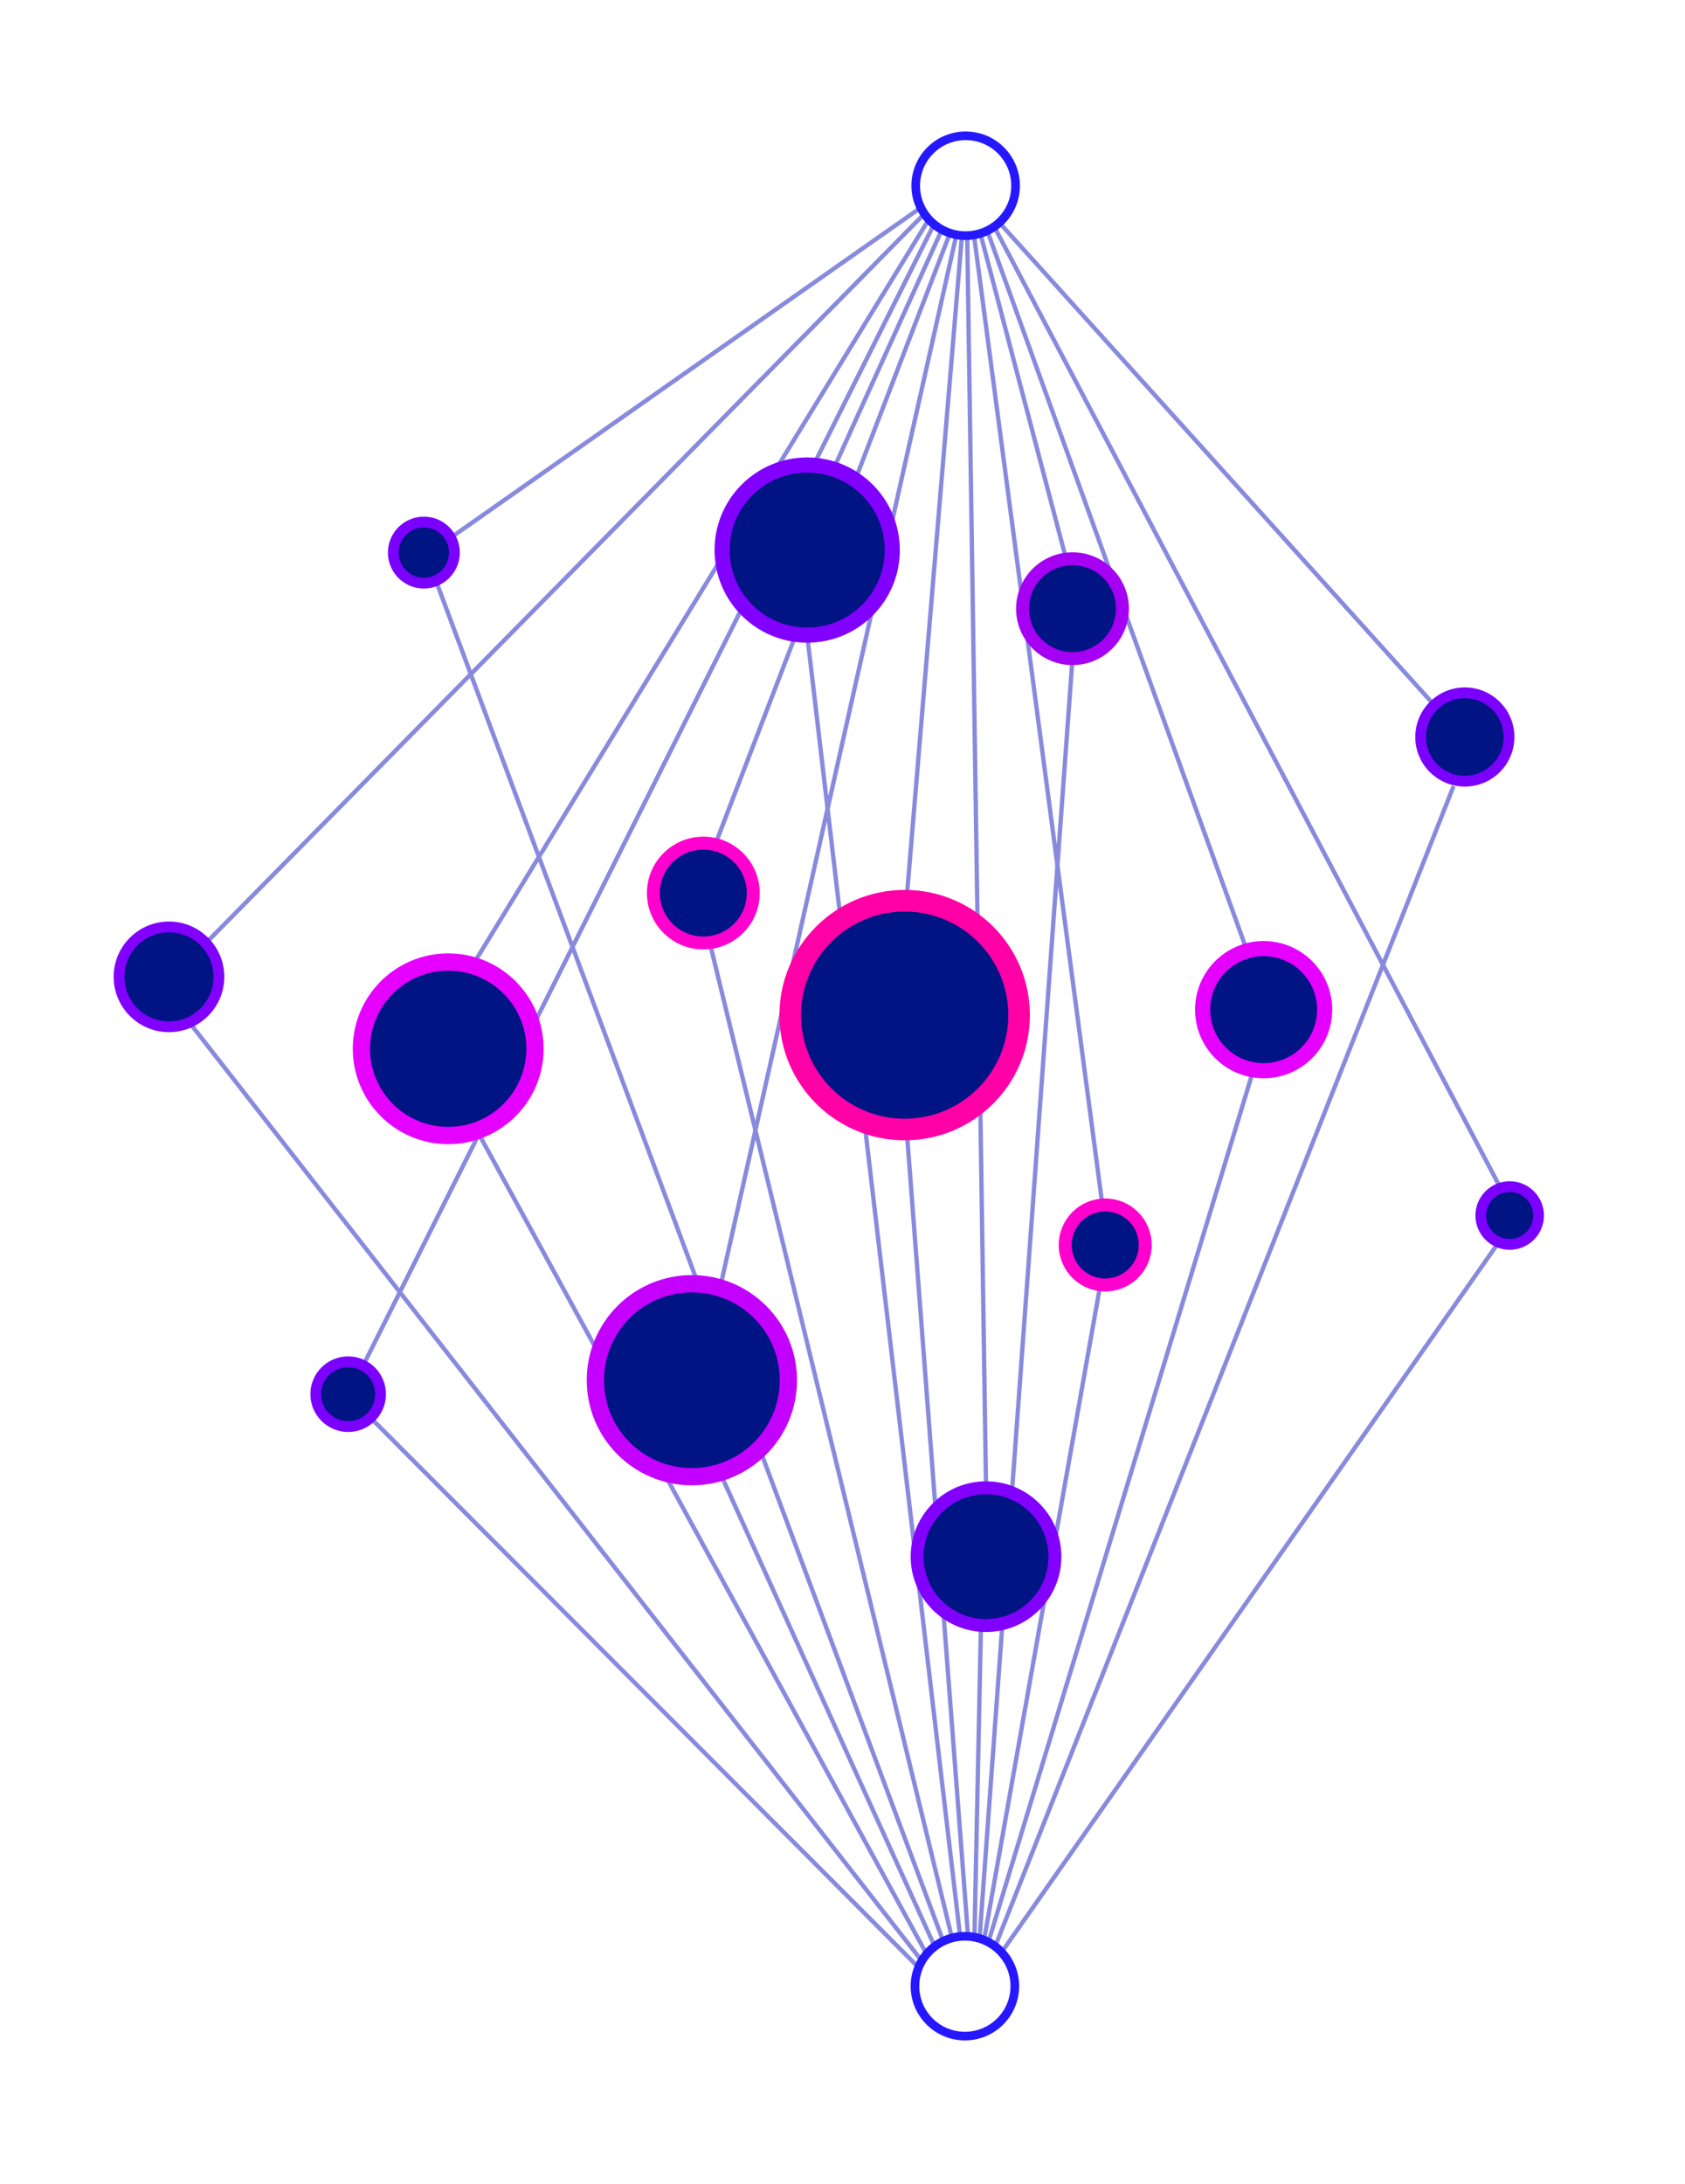 <svg version="1.1" xmlns="http://www.w3.org/2000/svg" xmlns:xlink="http://www.w3.org/1999/xlink" x="0px" y="0px"
	 width="389.98px" height="505.475px" viewBox="0 0 389.98 505.475" enable-background="new 0 0 389.98 505.475"
	 xml:space="preserve">
<g opacity="0.5">
	<path fill-rule="evenodd" clip-rule="evenodd" fill="none" stroke="#1116BB" stroke-miterlimit="10" d="M230.319,450.446
		l106.1-268.526"/>
	<path fill-rule="evenodd" clip-rule="evenodd" fill="none" stroke="#1116BB" stroke-miterlimit="10" d="M228.749,449.438
		l61.211-201.396"/>
	<path fill-rule="evenodd" clip-rule="evenodd" fill="none" stroke="#1116BB" stroke-miterlimit="10" d="M218.277,449.146
		L100.889,134.372"/>
	<path fill-rule="evenodd" clip-rule="evenodd" fill="none" stroke="#1116BB" stroke-miterlimit="10" d="M213.207,453.609
		L43.82,236.6"/>
	<path fill-rule="evenodd" clip-rule="evenodd" fill="none" stroke="#1116BB" stroke-miterlimit="10" d="M214.459,452.221
		L110.257,261.39"/>
	<path fill-rule="evenodd" clip-rule="evenodd" fill="none" stroke="#1116BB" stroke-miterlimit="10" d="M220.329,448.476
		l-56.094-230.46"/>
	<path fill-rule="evenodd" clip-rule="evenodd" fill="none" stroke="#1116BB" stroke-miterlimit="10" d="M222.235,448.274
		l-35.416-301.295"/>
	<path fill-rule="evenodd" clip-rule="evenodd" fill="none" stroke="#1116BB" stroke-miterlimit="10" d="M224.061,448.274
		L209.839,261.39"/>
	<path fill-rule="evenodd" clip-rule="evenodd" fill="none" stroke="#1116BB" stroke-miterlimit="10" d="M226.715,448.556
		l21.503-296.146"/>
	<path fill-rule="evenodd" clip-rule="evenodd" fill="none" stroke="#1116BB" stroke-miterlimit="10" d="M231.728,451.911
		l114.799-163.942"/>
	<path fill-rule="evenodd" clip-rule="evenodd" fill="none" stroke="#1116BB" stroke-miterlimit="10" d="M227.777,448.795
		l26.874-151.418"/>
	<path fill-rule="evenodd" clip-rule="evenodd" fill="none" stroke="#1116BB" stroke-miterlimit="10" d="M216.324,450.441
		l-49.527-109.293"/>
	<path fill-rule="evenodd" clip-rule="evenodd" fill="none" stroke="#1116BB" stroke-miterlimit="10" d="M212.604,455.306
		L85.736,328.066"/>
	<path fill-rule="evenodd" clip-rule="evenodd" fill="none" stroke="#1116BB" stroke-miterlimit="10" d="M213.784,49.629
		L47.877,218.016"/>
	<path fill-rule="evenodd" clip-rule="evenodd" fill="none" stroke="#1116BB" stroke-miterlimit="10" d="M214.808,51.023
		L109.356,223.43"/>
	<path fill-rule="evenodd" clip-rule="evenodd" fill="none" stroke="#1116BB" stroke-miterlimit="10" d="M217.996,53.139
		l-25.095,55.433"/>
	<path fill-rule="evenodd" clip-rule="evenodd" fill="none" stroke="#1116BB" stroke-miterlimit="10" d="M226.933,54.18
		l19.818,75.225"/>
	<path fill-rule="evenodd" clip-rule="evenodd" fill="none" stroke="#1116BB" stroke-miterlimit="10" d="M212.964,48.148
		l-108.68,76.31"/>
	<path fill-rule="evenodd" clip-rule="evenodd" fill="none" stroke="#1116BB" stroke-miterlimit="10" d="M219.87,53.948
		l-54.465,141.819"/>
	<path fill-rule="evenodd" clip-rule="evenodd" fill="none" stroke="#1116BB" stroke-miterlimit="10" d="M222.62,54.711
		l-12.781,153.25"/>
	<path fill-rule="evenodd" clip-rule="evenodd" fill="none" stroke="#1116BB" stroke-miterlimit="10" d="M225.527,448.343
		l1.509-72.171"/>
	<path fill-rule="evenodd" clip-rule="evenodd" fill="none" stroke="#1116BB" stroke-miterlimit="10" d="M223.861,54.896
		l4.35,289.406"/>
	<path fill-rule="evenodd" clip-rule="evenodd" fill="none" stroke="#1116BB" stroke-miterlimit="10" d="M221.308,54.528
		l-54.511,242.849"/>
	<path fill-rule="evenodd" clip-rule="evenodd" fill="none" stroke="#1116BB" stroke-miterlimit="10" d="M225.433,54.537
		l29.711,224.344"/>
	<path fill-rule="evenodd" clip-rule="evenodd" fill="none" stroke="#1116BB" stroke-miterlimit="10" d="M216.058,52.117
		L83.959,316.184"/>
	<path fill-rule="evenodd" clip-rule="evenodd" fill="none" stroke="#1116BB" stroke-miterlimit="10" d="M230.245,52.727
		l117.051,222.227"/>
	<path fill-rule="evenodd" clip-rule="evenodd" fill="none" stroke="#1116BB" stroke-miterlimit="10" d="M228.558,53.586
		l60.067,166.468"/>
	<path fill-rule="evenodd" clip-rule="evenodd" fill="none" stroke="#1116BB" stroke-miterlimit="10" d="M231.464,51.711
		L332.25,163.509"/>
</g>
<g>
	<path fill-rule="evenodd" clip-rule="evenodd" fill="#001484" stroke="#8100FE" stroke-width="3.5" stroke-miterlimit="10" d="
		M186.819,107.61c10.875,0,19.691,8.812,19.691,19.685s-8.816,19.685-19.691,19.685s-19.691-8.812-19.691-19.685
		S175.944,107.61,186.819,107.61z"/>
</g>
<path fill-rule="evenodd" clip-rule="evenodd" fill="#001484" stroke="#FF00A6" stroke-width="5" stroke-miterlimit="10" d="
	M209.377,208.441c14.626,0,26.483,11.854,26.483,26.475s-11.857,26.474-26.483,26.474s-26.483-11.853-26.483-26.474
	S194.751,208.441,209.377,208.441z"/>
<path fill-rule="evenodd" clip-rule="evenodd" fill="#001484" stroke="#7B00FE" stroke-width="2.5" stroke-miterlimit="10" d="
	M339.026,160.333c5.646,0,10.224,4.575,10.224,10.22s-4.577,10.22-10.224,10.22c-5.646,0-10.223-4.575-10.223-10.22
	S333.381,160.333,339.026,160.333z"/>
<path fill-rule="evenodd" clip-rule="evenodd" fill="#001484" stroke="#7B00FE" stroke-width="2.5" stroke-miterlimit="10" d="
	M349.404,274.609c3.69,0,6.683,2.99,6.683,6.68c0,3.688-2.992,6.68-6.683,6.68s-6.682-2.991-6.682-6.68
	C342.723,277.6,345.714,274.609,349.404,274.609z"/>
<path fill-rule="evenodd" clip-rule="evenodd" fill="#001484" stroke="#E600FF" stroke-width="3.5" stroke-miterlimit="10" d="
	M292.459,219.522c7.799,0,14.121,6.326,14.121,14.13s-6.322,14.129-14.121,14.129c-7.8,0-14.122-6.325-14.122-14.129
	S284.659,219.522,292.459,219.522z"/>
<path fill-rule="evenodd" clip-rule="evenodd" fill="#001484" stroke="#FF00CF" stroke-width="3" stroke-miterlimit="10" d="
	M255.795,278.851c5.114,0,9.26,4.145,9.26,9.257s-4.146,9.256-9.26,9.256s-9.26-4.144-9.26-9.256S250.681,278.851,255.795,278.851z"
	/>
<path fill-rule="evenodd" clip-rule="evenodd" fill="#001484" stroke="#8100FE" stroke-width="3" stroke-miterlimit="10" d="
	M228.211,344.302c8.804,0,15.94,7.134,15.94,15.935s-7.137,15.936-15.94,15.936s-15.94-7.135-15.94-15.936
	S219.407,344.302,228.211,344.302z"/>
<path fill-rule="evenodd" clip-rule="evenodd" fill="#001484" stroke="#C400FF" stroke-width="4" stroke-miterlimit="10" d="
	M160.128,297.078c12.333,0,22.333,9.996,22.333,22.325s-9.999,22.324-22.333,22.324s-22.332-9.995-22.332-22.324
	S147.795,297.078,160.128,297.078z"/>
<path fill-rule="evenodd" clip-rule="evenodd" fill="#001484" stroke="#7B00FE" stroke-width="2.5" stroke-miterlimit="10" d="
	M80.578,315.142c4.141,0,7.498,3.355,7.498,7.494c0,4.14-3.357,7.495-7.498,7.495s-7.497-3.355-7.497-7.495
	C73.081,318.497,76.438,315.142,80.578,315.142z"/>
<path fill-rule="evenodd" clip-rule="evenodd" fill="#001484" stroke="#E600FF" stroke-width="4" stroke-miterlimit="10" d="
	M103.733,222.628c11.091,0,20.083,8.988,20.083,20.075c0,11.088-8.991,20.076-20.083,20.076s-20.083-8.988-20.083-20.076
	C83.65,231.616,92.642,222.628,103.733,222.628z"/>
<path fill-rule="evenodd" clip-rule="evenodd" fill="#001484" stroke="#8100FE" stroke-width="2.5" stroke-miterlimit="10" d="
	M39.108,214.507c6.381,0,11.554,5.171,11.554,11.55s-5.173,11.551-11.554,11.551s-11.554-5.172-11.554-11.551
	S32.727,214.507,39.108,214.507z"/>
<path fill-rule="evenodd" clip-rule="evenodd" fill="#001484" stroke="#7B00FE" stroke-width="2.5" stroke-miterlimit="10" d="
	M98.099,120.81c3.904,0,7.069,3.165,7.069,7.068s-3.165,7.067-7.069,7.067c-3.905,0-7.07-3.164-7.07-7.067
	S94.194,120.81,98.099,120.81z"/>
<path fill-rule="evenodd" clip-rule="evenodd" fill="none" stroke="#2618FE" stroke-width="2" stroke-miterlimit="10" d="
	M223.493,31.428c6.382,0,11.555,5.171,11.555,11.551c0,6.379-5.173,11.55-11.555,11.55c-6.381,0-11.554-5.171-11.554-11.55
	C211.939,36.599,217.112,31.428,223.493,31.428z"/>
<path fill-rule="evenodd" clip-rule="evenodd" fill="#001484" stroke="#A500F3" stroke-width="3" stroke-miterlimit="10" d="
	M248.218,129.308c6.381,0,11.555,5.171,11.555,11.551c0,6.379-5.174,11.551-11.555,11.551s-11.555-5.172-11.555-11.551
	C236.663,134.479,241.837,129.308,248.218,129.308z"/>
<path fill-rule="evenodd" clip-rule="evenodd" fill="none" stroke="#2618FE" stroke-width="2" stroke-miterlimit="10" d="
	M223.319,448.085c6.381,0,11.554,5.172,11.554,11.551s-5.173,11.55-11.554,11.55c-6.382,0-11.555-5.171-11.555-11.55
	S216.938,448.085,223.319,448.085z"/>
<path fill-rule="evenodd" clip-rule="evenodd" fill="#001484" stroke="#FF00CF" stroke-width="3" stroke-miterlimit="10" d="
	M162.781,195.117c6.381,0,11.554,5.171,11.554,11.55c0,6.38-5.173,11.551-11.554,11.551s-11.554-5.171-11.554-11.551
	C151.227,200.288,156.399,195.117,162.781,195.117z"/>
</svg>
